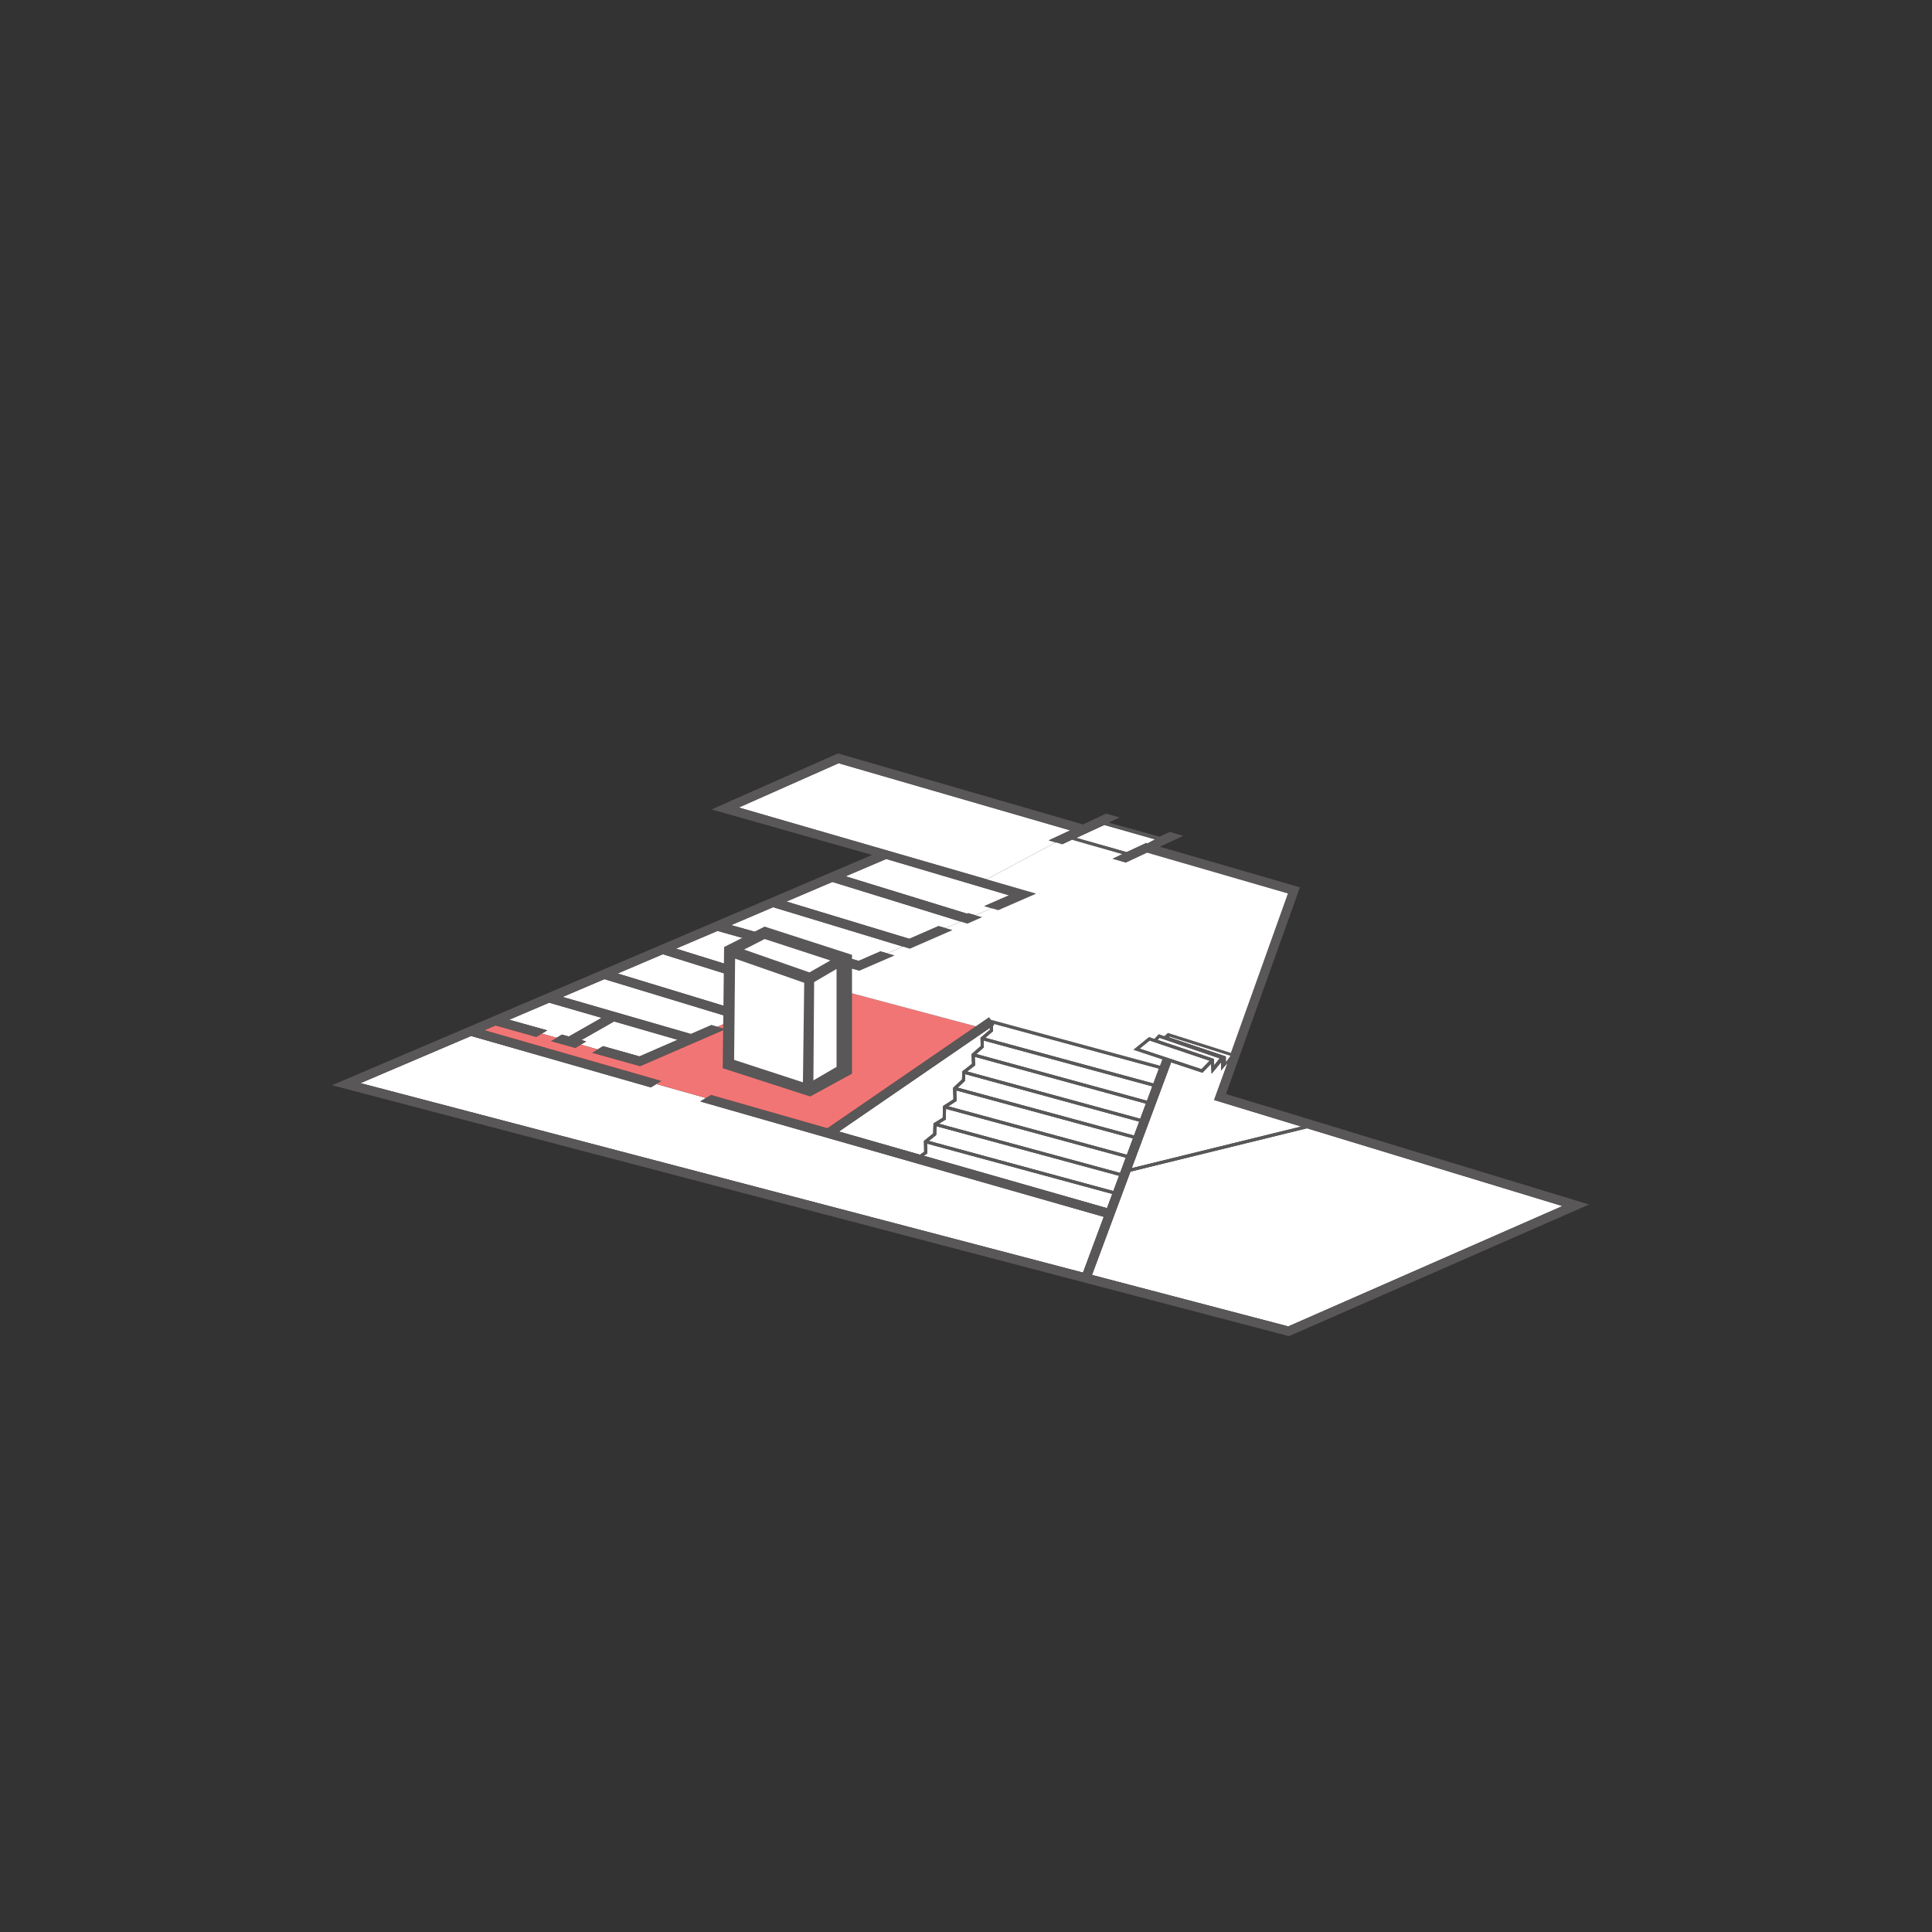<?xml version="1.0" encoding="utf-8"?>
<!-- Generator: Adobe Illustrator 18.1.1, SVG Export Plug-In . SVG Version: 6.00 Build 0)  -->
<svg version="1.1" id="레이어_1" xmlns="http://www.w3.org/2000/svg" xmlns:xlink="http://www.w3.org/1999/xlink" x="0px"
	 y="0px" viewBox="0 0 2000 2000" style="enable-background:new 0 0 2000 2000;" xml:space="preserve">
<rect x="0" y="0" width="2000" height="2000" fill="#333333" stroke="none"/>
<style type="text/css">
	.st0{fill:#FFFFFF;}
	.st1{fill:#595757;}
	.st2{fill:#F27575;}
</style>
<g>
	<g>
		<g>
			<polygon class="st0" points="724.927,1140.232 730.805,1136.647 679.457,1122.174 673.755,1125.651 487.649,1072.451 
				373.178,1121.256 1121.119,1317.369 1142.592,1259.673 			"/>
			<polygon class="st0" points="1187,872.469 1187,874 1186.284,874 1195.692,868.936 1143.189,854.05 1114.101,867.462 
				1166.218,882.181 			"/>
			<polygon class="st0" points="581.661,1071 588.86,1073.025 622.826,1053.681 568.488,1037.985 527.071,1055.643 
				566.483,1066.617 560.944,1069.995 576.22,1074.317 			"/>
			<polygon class="st0" points="1179.737,1085.536 1243.773,1106.797 1252.226,1098.086 1190.097,1077.143 			"/>
			<polygon class="st0" points="1256.876,1102.75 1262.578,1095.649 1200.385,1074.333 1198.318,1076.543 1256.703,1096.223 			"/>
			<polygon class="st0" points="625.647,1013.615 582.435,1032.039 715.236,1070.398 736.392,1061.177 742.55,1062.956 
				761.37,1054.821 			"/>
			<polygon class="st0" points="624.296,1082.992 662.005,1093.599 701.471,1076.398 635.674,1057.392 601.823,1076.671 
				606.775,1078.09 601.317,1081.419 618.776,1086.359 			"/>
			<polygon class="st0" points="800.363,939.125 756.855,957.674 888.921,994.694 911.457,984.872 918.492,986.904 934.702,979.897 
							"/>
			<polygon class="st0" points="1085.647,869.95 1107.929,859.596 868.138,790.074 764.774,835.938 1021.283,910.247 
				1092.828,872.024 			"/>
			<polygon class="st0" points="686.171,987.811 639.357,1007.77 768.624,1047.127 794.492,1035.852 800.943,1037.715 
				819.794,1029.567 			"/>
			<polygon class="st0" points="742.769,963.68 699.782,982.007 827.159,1021.614 856.453,1008.846 863.212,1010.799 
				881.86,1002.738 			"/>
			<polygon class="st0" points="1018.932,938.001 1044.617,926.832 917.44,889.208 875.353,907.152 1001.053,945.819 
				1002.216,945.312 1009.706,947.476 1026.541,940.199 			"/>
			<polygon class="st0" points="861.692,912.977 814.092,933.271 941.331,971.85 971.555,958.677 978.891,960.796 994.558,954.024 
							"/>
			<polygon class="st0" points="1130.436,1319.812 1333.601,1373.082 1617.419,1248.518 1352.98,1167.996 1170.242,1212.855 			"/>
			<polygon class="st0" points="1270.895,1100.111 1264,1108.146 1264,1099.74 1254.219,1111.542 1253.793,1101.217 
				1244.744,1110.46 1212.382,1099.728 1171.608,1209.236 1347.011,1166.176 1256.942,1138.705 			"/>
			<polygon class="st0" points="1199.699,1106.228 1028.455,1059.724 1029.284,1060.93 1027.905,1061.877 1027.921,1067.494 
				1019.964,1074.328 1193.983,1121.585 			"/>
			<polygon class="st0" points="1273.972,1092.896 1210.413,1072.903 1210.279,1073.828 1269,1093.643 1269,1099.794 			"/>
			<polygon class="st0" points="1192.865,1124.591 1018.284,1077.181 1018.451,1084.292 1010.687,1091.133 1187.322,1139.484 			"/>
			<polygon class="st0" points="1158.4,1217.197 969.463,1165.89 969.173,1174.979 961.526,1181.078 1152.537,1232.95 			"/>
			<polygon class="st0" points="1165.381,1198.44 979.336,1147.918 979.022,1158.928 971.932,1163.25 1159.519,1214.191 			"/>
			<polygon class="st0" points="1024.716,1064.066 868.472,1171.344 952.413,1195.339 956.668,1192.342 956.454,1181.035 
				966.026,1173.4 966.363,1162.905 975.878,1157.103 976.224,1144.959 987.009,1137.993 986.666,1126.062 995.846,1117.464 
				996.156,1109.091 1006.173,1101.298 1005.782,1091.195 1015.222,1082.879 1015.022,1074.36 1024.721,1066.031 			"/>
			<polygon class="st0" points="1151.418,1235.956 959.704,1183.893 959.894,1193.977 956.359,1196.467 1145.945,1250.662 			"/>
			<polygon class="st0" points="1186.203,1142.492 1009.088,1094.01 1009.429,1102.814 1001.226,1109.195 1180.385,1158.124 			"/>
			<polygon class="st0" points="1172.802,1178.5 989.943,1128.842 990.254,1139.7 981.674,1145.243 1166.499,1195.434 			"/>
			<polygon class="st0" points="1179.266,1161.131 999.246,1111.967 998.989,1118.896 991.465,1125.945 1173.92,1175.494 			"/>
			<path class="st1" d="M1269.196,1132.465l76.515-213.906l-145.027-42.048l24.298-11.218l-14.165-4.092l-10.614,4.955l0.031-0.112
				l-52.477-14.464l11.331-5.321l-13.957-4.031l-24.016,11.212l-251.988-73.059l-1.68-0.488l-130.791,58.035l166.135,47.107
				l-559.136,238.39l989.129,259.353l1.614,0.423l310.578-136.31L1269.196,1132.465z M1256.784,1138.705l90.217,27.471
				l-175.412,43.06l40.755-109.508l32.324,10.732l8.972-9.243l0.579,10.326l9.781-11.802v8.406l6.895-8.035L1256.784,1138.705z
				 M1027.905,1061.877l1.379-0.947l-0.828-1.206l171.244,46.504l-5.716,15.358l-174.019-47.258l7.957-6.833L1027.905,1061.877z
				 M1001.226,1109.195l8.203-6.381l-0.341-8.805l177.114,48.482l-5.818,15.632L1001.226,1109.195z M1179.266,1161.131
				l-5.346,14.363l-182.455-49.549l7.524-7.049l0.256-6.929L1179.266,1161.131z M1010.687,1091.133l7.764-6.841l-0.167-7.111
				l174.581,47.41l-5.543,14.893L1010.687,1091.133z M1015.022,1074.36l0.2,8.519l-9.439,8.316l0.391,10.103l-10.017,7.794
				l-0.31,8.372l-9.18,8.599l0.343,11.931l-10.785,6.965l-0.346,12.145l-9.515,5.802l-0.337,10.496l-9.572,7.635l0.214,11.307
				l-4.255,2.997l-83.941-23.995l156.244-107.278l0.006,1.965L1015.022,1074.36z M959.894,1193.977l-0.19-10.084l191.715,52.063
				l-5.473,14.706l-189.587-54.195L959.894,1193.977z M961.526,1181.078l7.646-6.099l0.291-9.089l188.936,51.308l-5.862,15.752
				L961.526,1181.078z M971.932,1163.25l7.089-4.322l0.314-11.011l186.045,50.523l-5.862,15.751L971.932,1163.25z M981.674,1145.243
				l8.581-5.543l-0.312-10.858l182.859,49.658l-6.302,16.933L981.674,1145.243z M1252.226,1098.086l-8.454,8.711l-64.036-21.261
				l10.361-8.393L1252.226,1098.086z M1198.318,1076.543l2.068-2.21l62.193,21.315l-5.702,7.101l-0.173-6.527L1198.318,1076.543z
				 M1269,1099.794v-6.151l-59.023-19.815l0.437-0.925l63.861,19.993L1269,1099.794z M1143.295,853.665l52.609,15.271l-9.619,5.064
				H1187v-1.531l-20.755,9.616l-52.012-14.816L1143.295,853.665z M373.178,1121.256l114.472-48.805l186.106,53.201l5.701-3.477
				l5.184-3.161l-182.993-52.53l11.355-4.841l42.182,11.866l5.759-3.512l5.54-3.378l-39.412-10.974l41.417-17.658l54.338,15.695
				l-33.966,19.344l-7.199-2.025l-5.44,3.318l-5.79,3.531l25.19,7.045l5.697-3.475l5.458-3.328l-4.952-1.42l33.851-19.278
				l65.797,19.006l-39.466,17.201l-37.71-10.607l-5.52,3.366l-5.798,3.536l49.722,13.857l88.323-38.348l-8.474-2.448l-6.158-1.779
				l-21.156,9.221l-132.801-38.36l43.211-18.423l135.724,41.206l7.456,2.264l40.242-17.022l-8.126-2.347l-6.45-1.863l-25.869,11.275
				l-129.267-39.357l46.814-19.959l133.624,41.756l7.634,2.385l43.61-18.893l-7.825-2.26l-6.76-1.953l-29.293,12.768
				l-127.377-39.607l42.987-18.328l139.091,39.059l7.659,2.15l36.476-15.818l-7.502-2.167l-7.035-2.032l-22.536,9.823
				l-132.066-37.02l43.508-18.55l134.339,40.772l7.164,2.174l44.068-19.241l-7.043-2.034l-7.337-2.119l-30.224,13.173
				l-127.239-38.579l47.6-20.294l132.866,41.047l6.853,2.117l15.172-6.679l-6.878-1.987l-7.49-2.164l-1.163,0.507l-125.7-38.667
				l42.086-17.944l127.177,37.623l-25.685,11.169l7.609,2.198l6.853,1.98l39.171-17.075l-51.282-14.856l-256.509-74.31
				l103.364-45.864l239.791,69.522l-22.282,10.353l7.182,2.075l6.882,1.988l10.025-4.68l51.932,14.816l-10.162,4.826l13.891,4.012
				l22.101-10.318l145.757,42.259l-59.049,165.076l-65.162-20.694l-3.745,3.331l-5.834-2l-4.474,4.783l-5.539-1.867l-16.262,13.172
				l30.053,9.978l-2.425,6.516l-175.156-47.566l-1.804-2.628l-167.343,114.899l-120.511-34.449l-5.199,3.171l-5.878,3.585
				l417.665,119.441l-21.472,57.696L373.178,1121.256z M1333.601,1373.082l-203.165-53.27l39.806-106.957l182.738-44.858
				l264.439,80.522L1333.601,1373.082z"/>
			<g>
				<polygon class="st2" points="827.428,1031.952 819.794,1029.566 800.943,1037.715 809.069,1040.063 768.827,1057.084 
					761.37,1054.82 742.551,1062.956 751.024,1065.403 662.701,1103.752 612.979,1089.894 618.776,1086.358 601.317,1081.419 
					595.62,1084.894 570.43,1077.849 576.22,1074.318 560.944,1069.995 555.185,1073.507 513.002,1061.642 501.648,1066.483 
					684.641,1119.013 679.457,1122.175 730.805,1136.647 736.003,1133.476 856.515,1167.926 1010.12,1062.459 853.455,1020.676 				
					"/>
				<polygon class="st0" points="1187.498,882.668 1165.397,892.985 1151.505,888.973 1161.668,884.148 1109.735,869.331 
					1099.71,874.012 1092.828,872.024 1021.283,910.247 1072.566,925.104 1033.394,942.178 1026.541,940.198 1009.706,947.476 
					1016.584,949.462 1001.411,956.141 994.558,954.024 978.891,960.796 985.934,962.83 941.866,982.071 934.702,979.897 
					918.492,986.904 925.994,989.071 889.519,1004.889 881.86,1002.739 863.213,1010.799 871.038,1013.059 853.455,1020.676 
					1010.12,1062.459 1023.858,1053.027 1025.662,1055.655 1200.818,1103.221 1203.243,1096.706 1173.189,1086.728 
					1189.452,1073.555 1194.991,1075.422 1199.465,1070.639 1205.299,1072.639 1209.043,1069.308 1274.206,1090.003 
					1333.254,924.927 				"/>
			</g>
		</g>
		<g id="XMLID_7_">
			<polygon class="st0" points="792.491,965.651 755.78,984.005 754.285,1101.48 838.606,1128.604 877,1107.981 877,992.775 			"/>
			<path class="st1" d="M791.501,959.203l-41.902,21.123l-1.452,125.476l90.533,29.291l43.32-23.593V988.44L791.501,959.203z
				 M791.616,972.099l67.96,22.173l-21.619,12.348l-67.692-23.643L791.616,972.099z M760.982,992.39l71.545,24.989l-1.339,103.027
				l-71.231-23.246L760.982,992.39z M842.027,1118.387l0.756-101.737L866,1003.065v101.398L842.027,1118.387z"/>
		</g>
	</g>
</g>
</svg>
